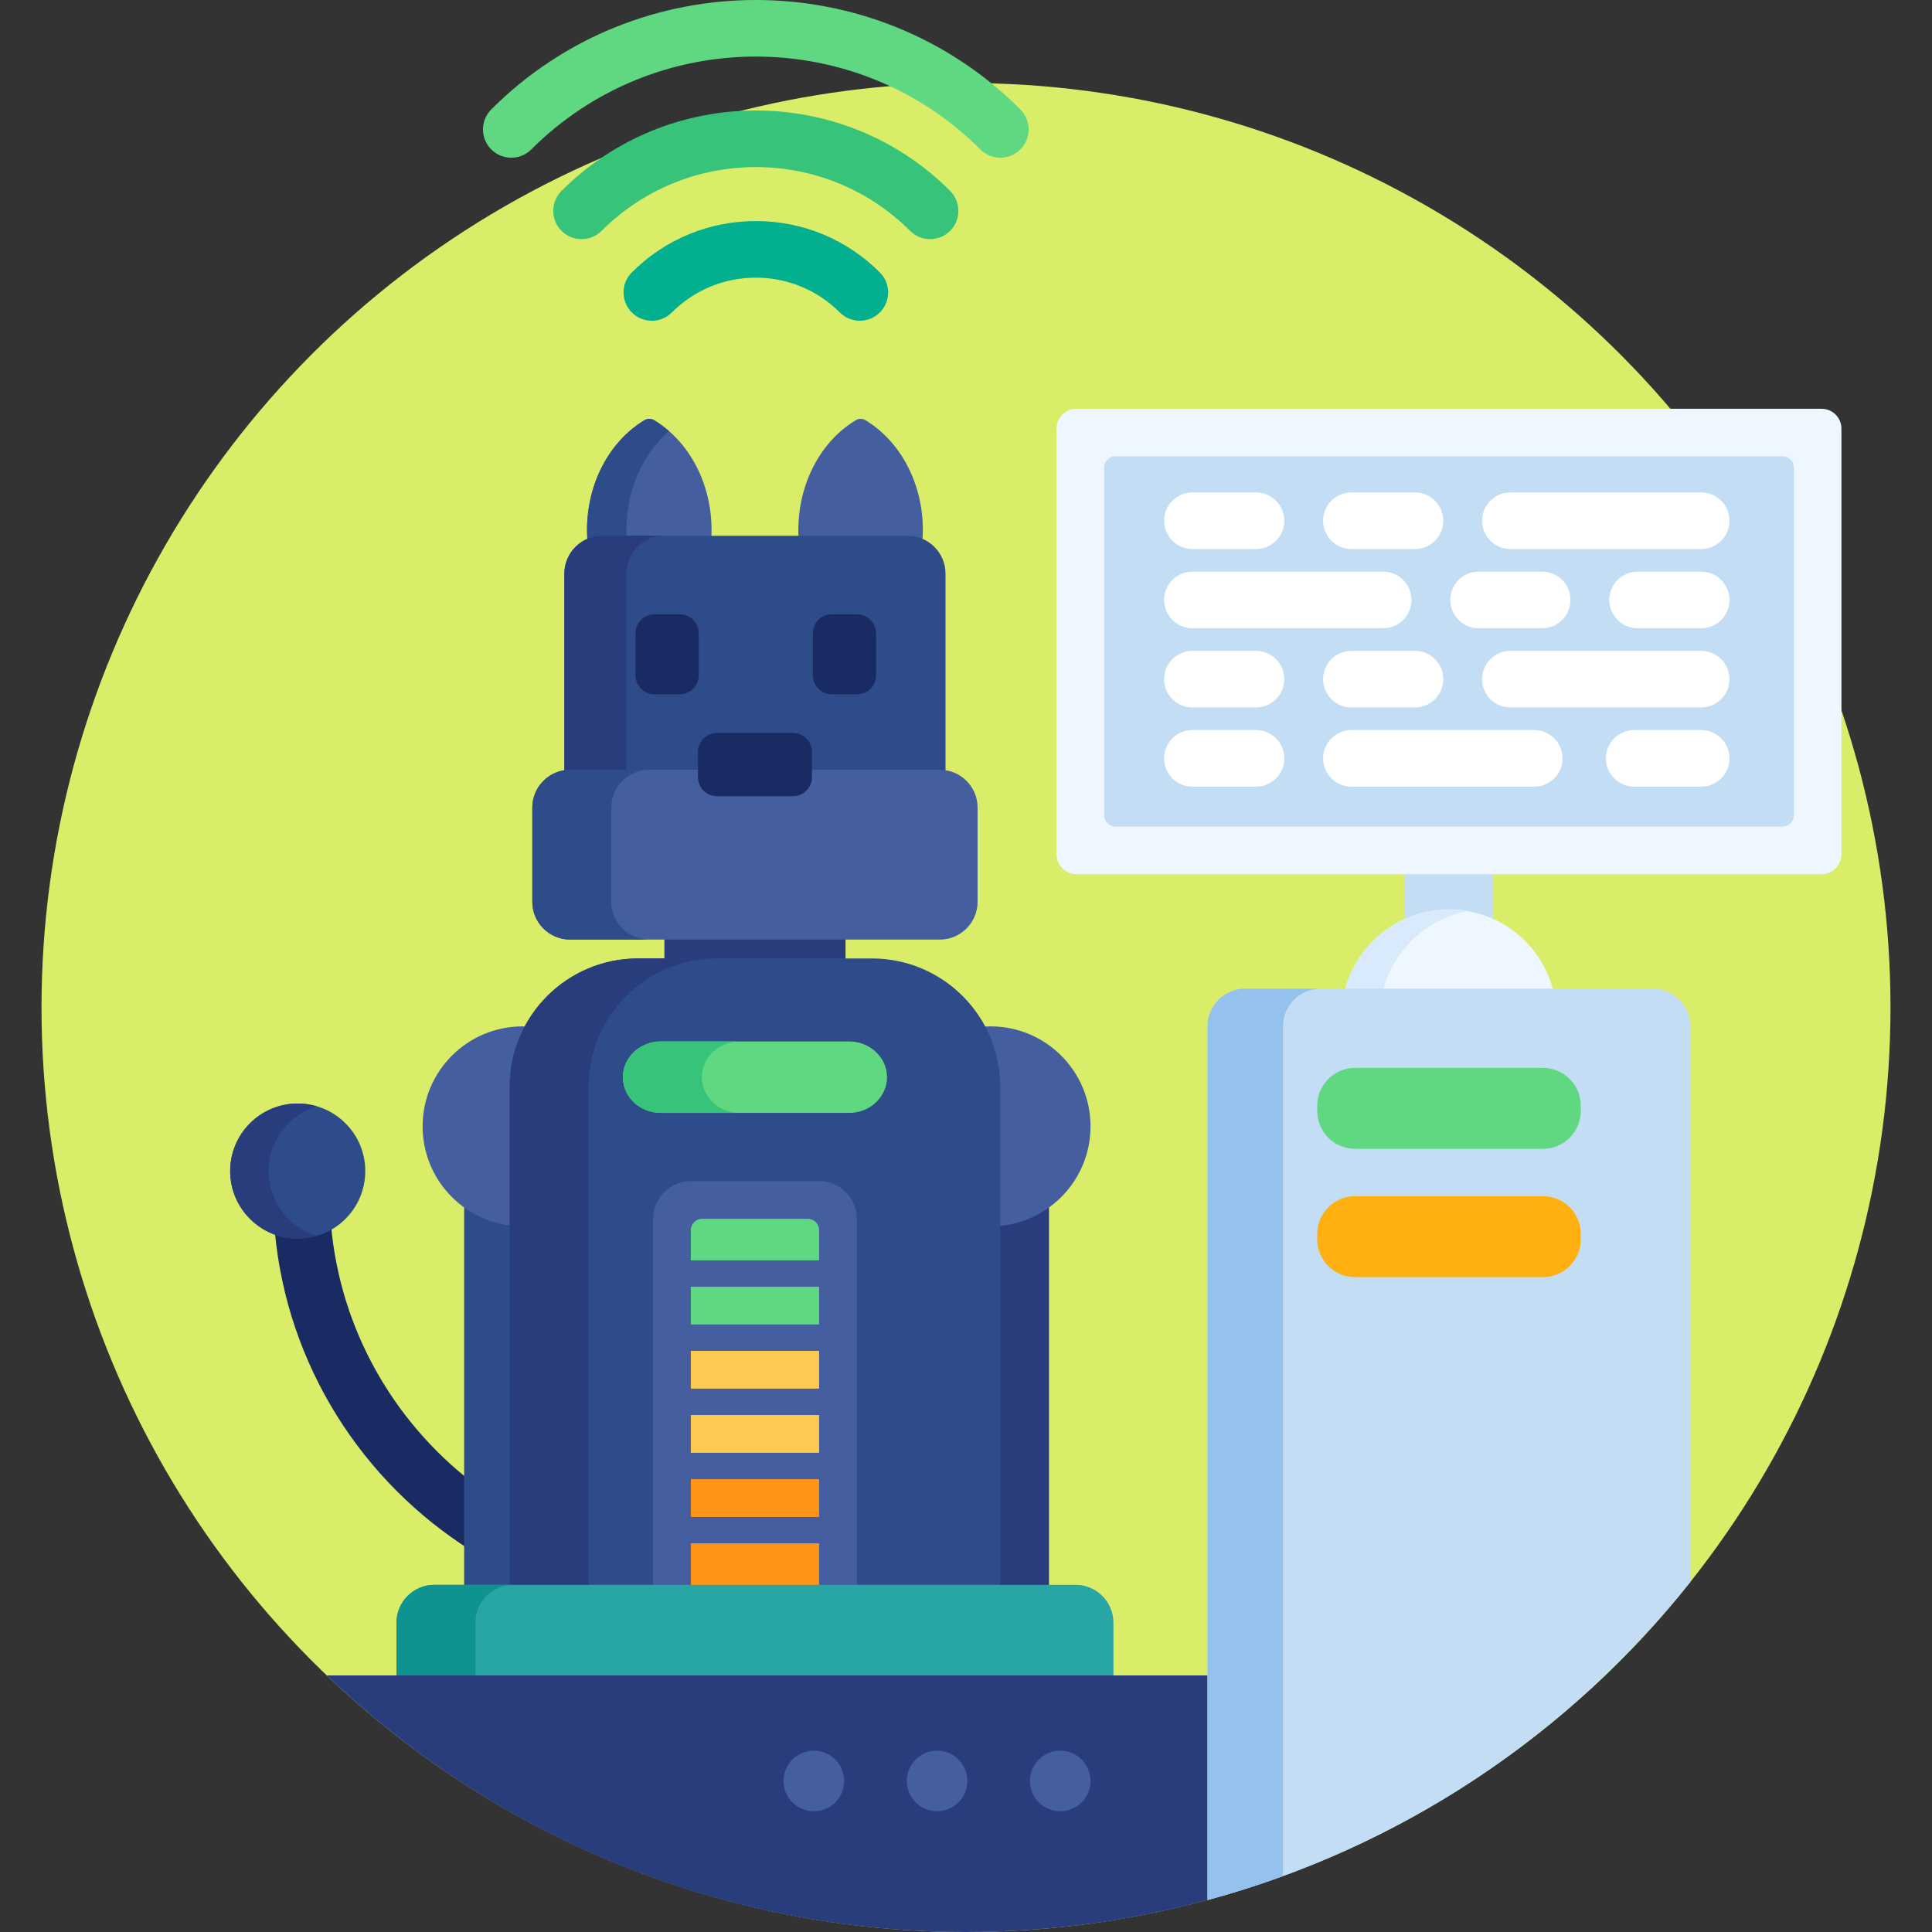 <?xml version="1.0" encoding="iso-8859-1"?>
<!-- Generator: Adobe Illustrator 19.0.0, SVG Export Plug-In . SVG Version: 6.00 Build 0)  -->
<svg version="1.1" id="Capa_1" xmlns="http://www.w3.org/2000/svg" xmlns:xlink="http://www.w3.org/1999/xlink" x="0px" y="0px"
	 viewBox="0 0 511.999 511.999" style="enable-background:new 0 0 511.999 511.999;" xml:space="preserve">
<rect x="0" y="0" width="511.999" height="511.999" fill="#333333" stroke="none"/>
<circle style="fill:#D9ED69;" cx="255.999" cy="266.999" r="245"/>
<path style="fill:#1A2B63;" d="M87.733,324.729c-2.574,1.587-5.593,2.519-8.832,2.519c-2.15,0-4.201-0.419-6.095-1.155
	c3.206,35.736,23.248,66.693,52.123,84.854v-18.285C104.235,376.563,90.202,352.287,87.733,324.729z"/>
<circle style="fill:#2E4C89;" cx="78.901" cy="310.349" r="17.902"/>
<path style="fill:#293D7C;" d="M71.194,310.346c0-8.115,5.402-14.959,12.805-17.156c-1.616-0.479-3.325-0.747-5.098-0.747
	c-9.888,0-17.902,8.015-17.902,17.902s8.015,17.902,17.902,17.902c1.772,0,3.481-0.267,5.098-0.747
	C76.597,325.305,71.194,318.46,71.194,310.346z"/>
<path style="fill:#2E4C89;" d="M136.068,420.999v-98.065c-4.854-0.442-9.327-2.197-13.069-4.901v102.966H136.068z"/>
<path style="fill:#445EA0;" d="M136.068,287.999c0-5.778,1.497-11.212,4.118-15.941c-0.559-0.035-1.12-0.059-1.688-0.059
	c-14.635,0-26.5,11.864-26.5,26.5c0,13.816,10.574,25.156,24.069,26.384v-36.884H136.068z"/>
<path style="fill:#293D7C;" d="M278,420.999V318.04c-3.962,2.862-8.746,4.657-13.931,4.959v98H278z"/>
<path style="fill:#445EA0;" d="M262.5,271.999c-0.848,0-1.685,0.044-2.512,0.122c2.598,4.714,4.081,10.125,4.081,15.878v36.95
	c13.904-0.813,24.931-12.342,24.931-26.45C289,283.863,277.135,271.999,262.5,271.999z"/>
<rect x="176.07" y="247.999" style="fill:#293D7C;" width="48" height="7"/>
<path style="fill:#2E4C89;" d="M265.069,420.999v-133c0-18.778-15.223-34-34-34h-62c-18.777,0-34,15.222-34,34v133H265.069z"/>
<path style="fill:#293D7C;" d="M189.999,253.999h-20.931c-18.777,0-34,15.222-34,34v133h20.931v-133
	C155.999,269.221,171.223,253.999,189.999,253.999z"/>
<path style="fill:#445EA0;" d="M227.068,420.999v-98c0-5.5-4.5-10-10-10h-34c-5.5,0-10,4.5-10,10v98H227.068z"/>
<rect x="183.07" y="391.999" style="fill:#FF9518;" width="34" height="10"/>
<rect x="183.07" y="374.999" style="fill:#FFCA51;" width="34" height="10"/>
<path style="fill:#60D882;" d="M217.068,333.999v-8c0-1.65-1.35-3-3-3h-28c-1.65,0-3,1.35-3,3v8H217.068z"/>
<rect x="183.07" y="408.999" style="fill:#FF9518;" width="34" height="12"/>
<rect x="183.07" y="340.999" style="fill:#60D882;" width="34" height="10"/>
<rect x="183.07" y="357.999" style="fill:#FFCA51;" width="34" height="10"/>
<path style="fill:#28A5A5;" d="M295.069,444.999v-15c0-5.5-4.5-10-10-10h-170c-5.5,0-10,4.5-10,10v15H295.069z"/>
<path style="fill:#0F9390;" d="M135.999,419.999h-20.931c-5.5,0-10,4.5-10,10v15h20.931v-15
	C125.999,424.499,130.499,419.999,135.999,419.999z"/>
<path style="fill:#60D882;" d="M235.068,285.464c0,5.206-4.5,9.465-10,9.465h-50c-5.5,0-10-4.259-10-9.465s4.5-9.465,10-9.465h50
	C230.568,275.999,235.068,280.258,235.068,285.464z"/>
<path style="fill:#37C47A;" d="M185.999,285.464c0-5.206,4.5-9.465,10-9.465h-20.931c-5.5,0-10,4.259-10,9.465s4.5,9.465,10,9.465
	h20.931C190.499,294.93,185.999,290.67,185.999,285.464z"/>
<path style="fill:#293D7C;" d="M321,443.999H86.607c44,42.12,103.672,68,169.392,68c22.507,0,44.299-3.05,65-8.736V443.999z"/>
<g>
	<circle style="fill:#445EA0;" cx="215.679" cy="471.969" r="8.03"/>
	<circle style="fill:#445EA0;" cx="248.329" cy="471.969" r="8.03"/>
	<circle style="fill:#445EA0;" cx="280.97" cy="471.969" r="8.03"/>
</g>
<path style="fill:#C3DDF4;" d="M372.273,230.336v14.727c3.577-1.618,7.544-2.528,11.727-2.528c4.183,0,8.149,0.91,11.727,2.528
	v-14.727H372.273z"/>
<path style="fill:#EEF6FF;" d="M411.854,263.462c-2.77-12.839-14.186-22.463-27.854-22.463s-25.084,9.624-27.853,22.463H411.854z"/>
<path style="fill:#D9EAFC;" d="M389.073,241.452c-1.646-0.296-3.341-0.453-5.073-0.453c-13.668,0-25.084,9.624-27.853,22.463h10.146
	C368.712,252.25,377.726,243.492,389.073,241.452z"/>
<path style="fill:#C3DDF4;" d="M448,419.184V272c0-5.5-4.5-10-10-10H330c-5.5,0-10,4.5-10,10v231.537
	C371.279,489.694,415.895,459.634,448,419.184z"/>
<path style="fill:#94C2ED;" d="M340,272c0-5.5,4.5-10,10-10h-20c-5.5,0-10,4.5-10,10v231.537c6.789-1.832,13.458-3.958,20-6.346V272
	z"/>
<path style="fill:#EEF6FF;" d="M488,226.415c0,2.889-2.363,5.253-5.252,5.253H285.253c-2.89,0-5.253-2.364-5.253-5.253V113.583
	c0-2.889,2.363-5.252,5.253-5.252h197.495c2.889,0,5.252,2.364,5.252,5.252V226.415z"/>
<path style="fill:#C3DDF4;" d="M295.605,219.062c-1.65,0-3-1.35-3-3v-92.126c0-1.65,1.35-3,3-3h176.788c1.65,0,3,1.35,3,3v92.126
	c0,1.65-1.35,3-3,3H295.605z"/>
<path style="fill:#445EA0;" d="M159.568,142.999h28.912c0.055-0.833,0.088-1.671,0.088-2.516c0-12.287-5.831-23.448-15.219-29.126
	c-0.395-0.238-0.838-0.357-1.281-0.357c-0.444,0-0.887,0.119-1.281,0.357c-9.388,5.679-15.219,16.839-15.219,29.126
	c0,1.141,0.066,2.268,0.165,3.386C156.899,143.317,158.195,142.999,159.568,142.999z"/>
<path style="fill:#2E4C89;" d="M165.999,140.483c0-10.46,4.236-20.09,11.285-26.23c-1.231-1.073-2.538-2.052-3.935-2.896
	c-0.395-0.238-0.838-0.357-1.281-0.357c-0.444,0-0.887,0.119-1.281,0.357c-9.388,5.679-15.219,16.839-15.219,29.126
	c0,1.141,0.066,2.268,0.165,3.386c1.166-0.552,2.462-0.87,3.835-0.87h6.534C166.044,142.166,165.999,141.33,165.999,140.483z"/>
<path style="fill:#445EA0;" d="M240.568,142.999c1.372,0,2.669,0.318,3.835,0.87c0.099-1.118,0.165-2.245,0.165-3.386
	c0-12.287-5.831-23.448-15.219-29.126c-0.395-0.238-0.838-0.357-1.281-0.357c-0.444,0-0.887,0.119-1.281,0.357
	c-9.388,5.679-15.219,16.839-15.219,29.126c0,0.845,0.033,1.683,0.088,2.516H240.568z"/>
<path style="fill:#2E4C89;" d="M240.568,141.999h-81c-5.5,0-10,4.5-10,10v53.136c0.489-0.083,0.988-0.136,1.5-0.136h34.9v-5.751
	c0-2.205,1.794-4,4-4h20.201c2.206,0,4,1.795,4,4v5.751h34.899c0.512,0,1.011,0.053,1.5,0.136v-53.136
	C250.568,146.499,246.068,141.999,240.568,141.999z"/>
<path style="fill:#293D7C;" d="M165.999,151.999c0-5.5,4.5-10,10-10h-16.431c-5.5,0-10,4.5-10,10v53.136
	c0.489-0.083,0.988-0.136,1.5-0.136h14.931V151.999z"/>
<path style="fill:#445EA0;" d="M249.068,203.999h-34.899v2c0,2.206-1.794,4-4,4h-20.201c-2.206,0-4-1.794-4-4v-2h-34.9
	c-5.5,0-10,4.5-10,10v25c0,5.5,4.5,10,10,10h98c5.5,0,10-4.5,10-10v-25C259.069,208.499,254.568,203.999,249.068,203.999z"/>
<path style="fill:#2E4C89;" d="M161.999,238.999v-25c0-5.5,4.5-10,10-10h-20.931c-5.5,0-10,4.5-10,10v25c0,5.5,4.5,10,10,10h20.931
	C166.499,248.999,161.999,244.499,161.999,238.999z"/>
<g>
	<path style="fill:#1A2B63;" d="M215.169,205.999c0,2.75-2.25,5-5,5h-20.201c-2.75,0-5-2.25-5-5v-6.751c0-2.75,2.25-5,5-5h20.201
		c2.75,0,5,2.25,5,5V205.999z"/>
	<path style="fill:#1A2B63;" d="M173.419,183.999c-2.75,0-5-2.25-5-5v-11.201c0-2.75,2.25-5,5-5h6.75c2.75,0,5,2.25,5,5v11.201
		c0,2.75-2.25,5-5,5H173.419z"/>
	<path style="fill:#1A2B63;" d="M220.419,183.999c-2.75,0-5-2.25-5-5v-11.201c0-2.75,2.25-5,5-5h6.75c2.75,0,5,2.25,5,5v11.201
		c0,2.75-2.25,5-5,5H220.419z"/>
</g>
<path style="fill:#60D882;" d="M272.605,34.295c0,1.919-0.732,3.839-2.196,5.304c-2.929,2.929-7.678,2.929-10.607,0
	c-32.809-32.809-86.192-32.809-119.001,0c-2.929,2.929-7.678,2.929-10.606,0c-2.929-2.93-2.929-7.678,0-10.607
	c38.657-38.656,101.557-38.656,140.214,0C271.874,30.456,272.605,32.376,272.605,34.295z"/>
<path style="fill:#37C47A;" d="M253.984,55.878c0,1.919-0.733,3.838-2.197,5.303c-2.929,2.93-7.678,2.93-10.606,0
	c-22.541-22.54-59.217-22.54-81.757,0c-2.929,2.93-7.678,2.93-10.606,0c-2.929-2.929-2.929-7.678,0-10.606
	c28.389-28.389,74.581-28.389,102.97,0C253.253,52.038,253.984,53.958,253.984,55.878z"/>
<path style="fill:#02AF8E;" d="M235.363,77.499c0,1.92-0.732,3.839-2.197,5.303c-2.929,2.93-7.678,2.93-10.606,0
	c-5.944-5.944-13.849-9.219-22.257-9.219c-8.407,0-16.311,3.274-22.257,9.219c-2.929,2.93-7.678,2.93-10.606,0
	c-2.929-2.928-2.929-7.678,0-10.605c8.778-8.779,20.449-13.613,32.863-13.613c12.415,0,24.086,4.834,32.863,13.613
	C234.63,73.66,235.363,75.58,235.363,77.499z"/>
<path style="fill:#60D882;" d="M408.922,282.999c5.5,0,10,4.5,10,10v1.453c0,5.5-4.5,10-10,10h-49.844c-5.5,0-10-4.5-10-10v-1.453
	c0-5.5,4.5-10,10-10H408.922z"/>
<path style="fill:#FFAF10;" d="M408.922,316.999c5.5,0,10,4.5,10,10v1.453c0,5.5-4.5,10-10,10h-49.844c-5.5,0-10-4.5-10-10v-1.453
	c0-5.5,4.5-10,10-10H408.922z"/>
<g>
	<path style="fill:#FFFFFF;" d="M332.855,145.499H316c-4.143,0-7.5-3.358-7.5-7.5s3.357-7.5,7.5-7.5h16.855
		c4.143,0,7.5,3.358,7.5,7.5S336.997,145.499,332.855,145.499z"/>
	<path style="fill:#FFFFFF;" d="M374.986,145.499h-16.852c-4.143,0-7.5-3.358-7.5-7.5s3.357-7.5,7.5-7.5h16.852
		c4.143,0,7.5,3.358,7.5,7.5S379.129,145.499,374.986,145.499z"/>
	<path style="fill:#FFFFFF;" d="M450.829,145.499h-50.561c-4.143,0-7.5-3.358-7.5-7.5s3.357-7.5,7.5-7.5h50.561
		c4.143,0,7.5,3.358,7.5,7.5S454.971,145.499,450.829,145.499z"/>
	<path style="fill:#FFFFFF;" d="M450.829,166.49h-16.853c-4.143,0-7.5-3.358-7.5-7.5s3.357-7.5,7.5-7.5h16.853
		c4.143,0,7.5,3.358,7.5,7.5S454.971,166.49,450.829,166.49z"/>
	<path style="fill:#FFFFFF;" d="M408.693,166.49h-16.855c-4.143,0-7.5-3.358-7.5-7.5s3.357-7.5,7.5-7.5h16.855
		c4.142,0,7.5,3.358,7.5,7.5S412.836,166.49,408.693,166.49z"/>
	<path style="fill:#FFFFFF;" d="M366.561,166.49H316c-4.143,0-7.5-3.358-7.5-7.5s3.357-7.5,7.5-7.5h50.561
		c4.143,0,7.5,3.358,7.5,7.5S370.703,166.49,366.561,166.49z"/>
	<path style="fill:#FFFFFF;" d="M332.855,187.481H316c-4.143,0-7.5-3.358-7.5-7.5s3.357-7.5,7.5-7.5h16.855
		c4.143,0,7.5,3.358,7.5,7.5S336.997,187.481,332.855,187.481z"/>
	<path style="fill:#FFFFFF;" d="M374.986,187.481h-16.852c-4.143,0-7.5-3.358-7.5-7.5s3.357-7.5,7.5-7.5h16.852
		c4.143,0,7.5,3.358,7.5,7.5S379.129,187.481,374.986,187.481z"/>
	<path style="fill:#FFFFFF;" d="M450.829,187.481h-50.561c-4.143,0-7.5-3.358-7.5-7.5s3.357-7.5,7.5-7.5h50.561
		c4.143,0,7.5,3.358,7.5,7.5S454.971,187.481,450.829,187.481z"/>
	<path style="fill:#FFFFFF;" d="M332.855,208.472H316c-4.143,0-7.5-3.358-7.5-7.5s3.357-7.5,7.5-7.5h16.855
		c4.143,0,7.5,3.358,7.5,7.5S336.997,208.472,332.855,208.472z"/>
	<path style="fill:#FFFFFF;" d="M406.587,208.472h-48.452c-4.143,0-7.5-3.358-7.5-7.5s3.357-7.5,7.5-7.5h48.452
		c4.143,0,7.5,3.358,7.5,7.5S410.729,208.472,406.587,208.472z"/>
	<path style="fill:#FFFFFF;" d="M450.829,208.472h-17.758c-4.143,0-7.5-3.358-7.5-7.5s3.357-7.5,7.5-7.5h17.758
		c4.143,0,7.5,3.358,7.5,7.5S454.971,208.472,450.829,208.472z"/>
</g>
<g>
</g>
<g>
</g>
<g>
</g>
<g>
</g>
<g>
</g>
<g>
</g>
<g>
</g>
<g>
</g>
<g>
</g>
<g>
</g>
<g>
</g>
<g>
</g>
<g>
</g>
<g>
</g>
<g>
</g>
</svg>
